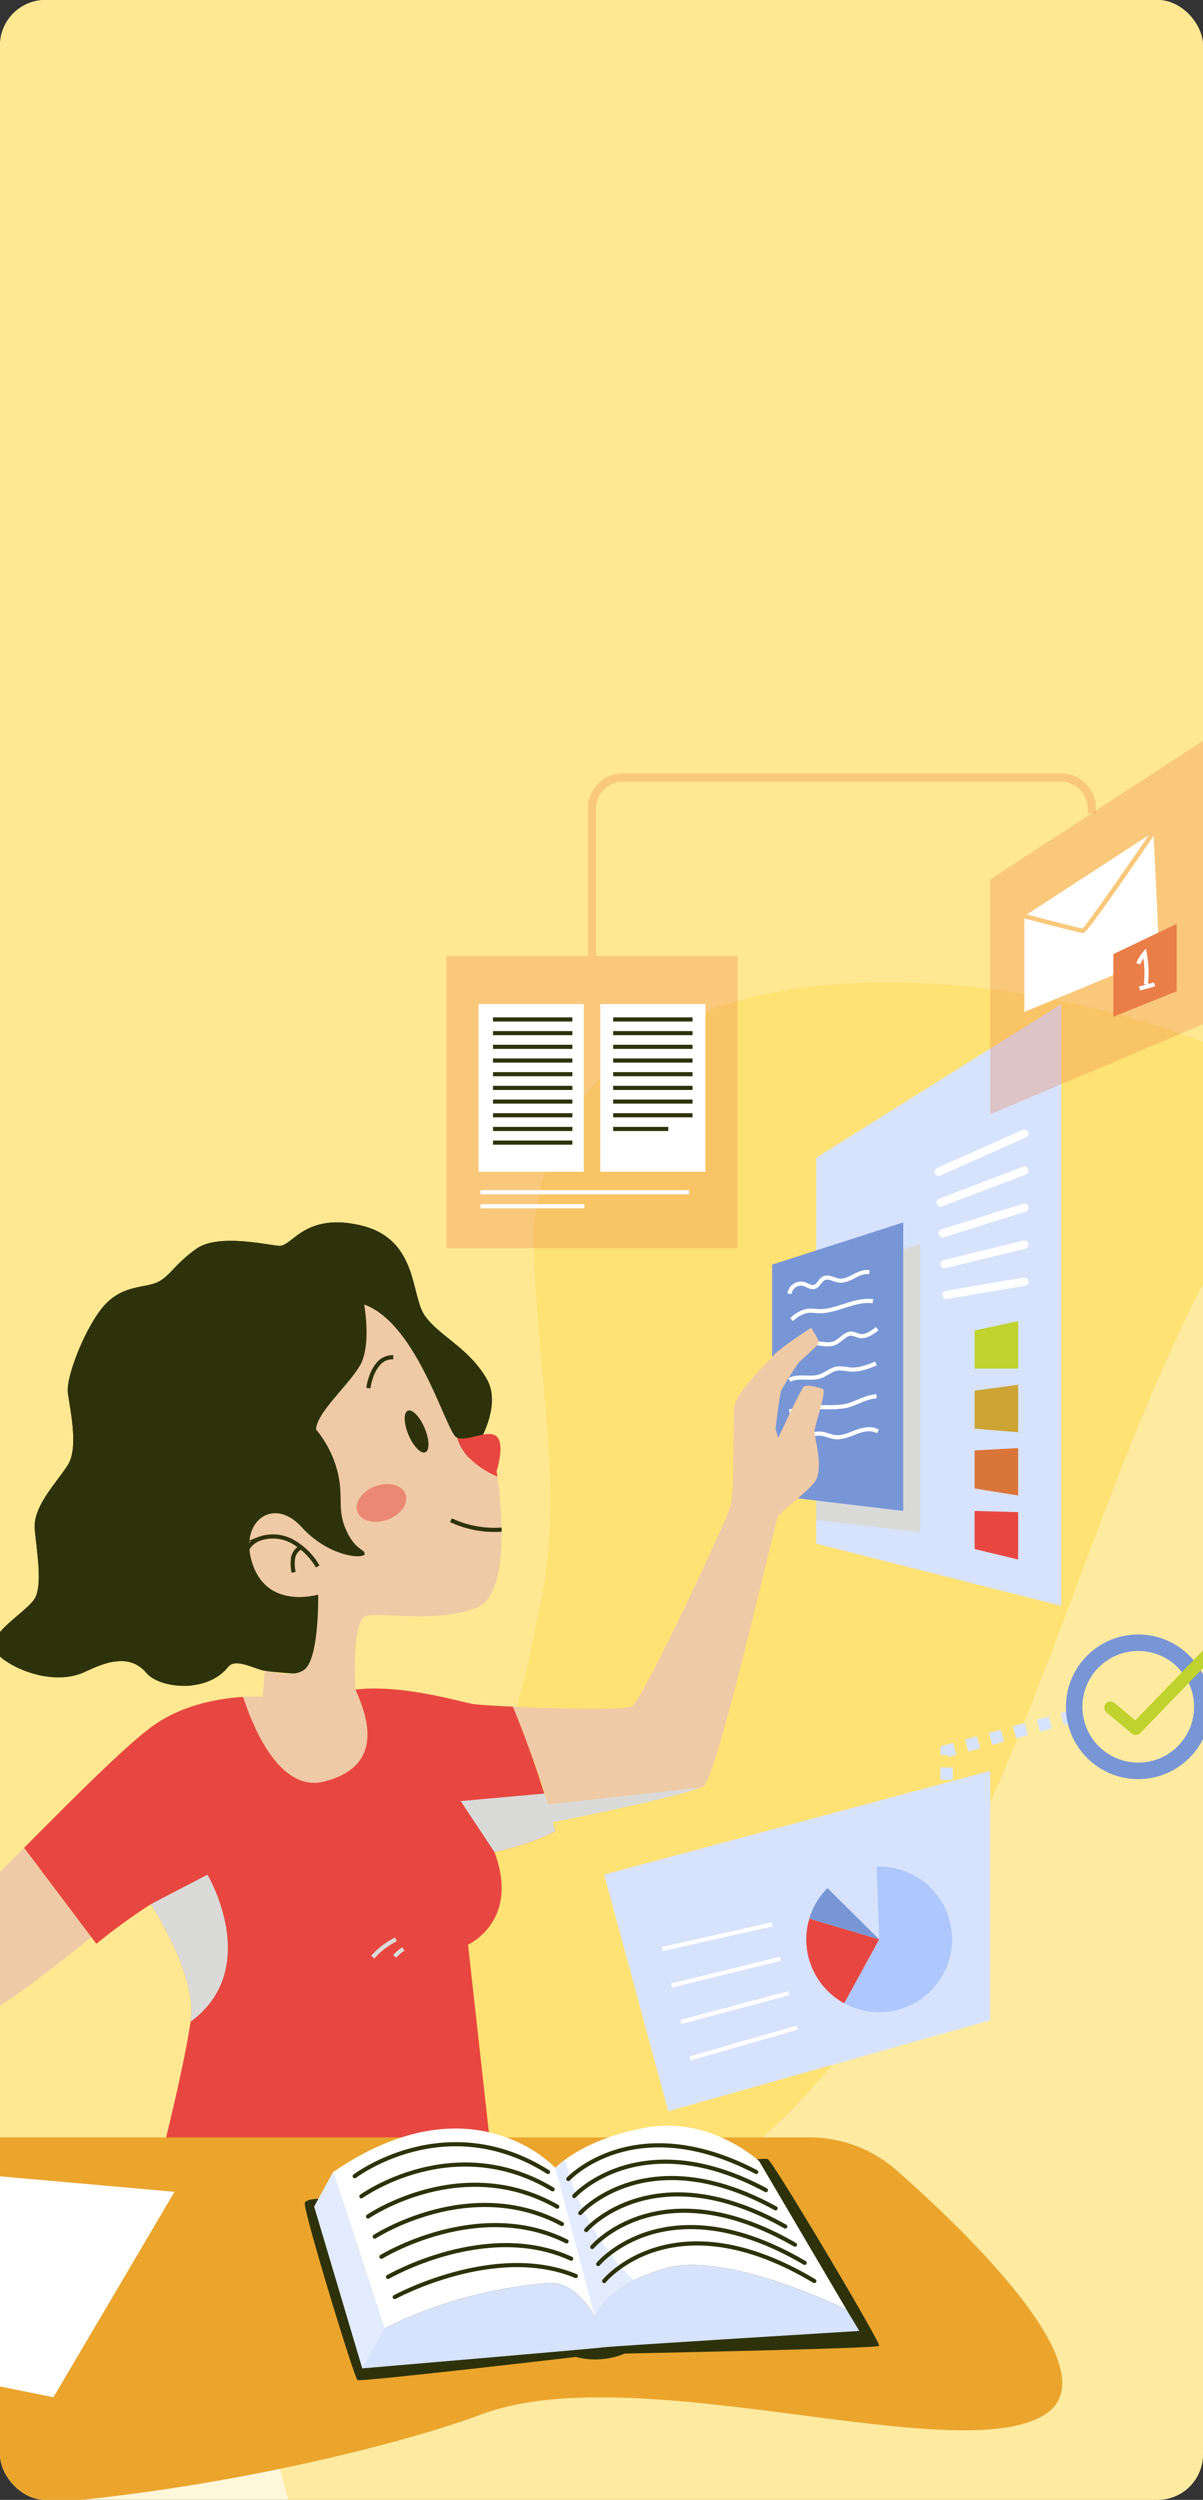 <svg xmlns="http://www.w3.org/2000/svg" xmlns:xlink="http://www.w3.org/1999/xlink" width="291.184" height="605.048" viewBox="0 0 291.184 605.048">
  <rect x="0" y="0" width="291.184" height="605.048" fill="#333333" stroke="none"/>
  <defs>
    <clipPath id="clip-path">
      <rect id="Rectángulo_42953" data-name="Rectángulo 42953" width="291.184" height="605.048" rx="11" transform="translate(0 0)" fill="#a6bbff"/>
    </clipPath>
    <clipPath id="clip-path-2">
      <path id="Trazado_187037" data-name="Trazado 187037" d="M298.723,198.7c-4.507-8.014-12.772-11.018-15.526-16.277s-1.753-18.03-15.276-21.035-16.277,5.259-19.532,5.008-14.774-3.006-20.033.751-6.261,6.511-9.266,8.013-8.263.619-12.771,5.443S196.8,197.953,197.3,201.96s2.686,13.273-.034,17.529-8.48,10.016-7.979,15.526,1.942,13.523-.031,16.778-11.488,8.515-9.736,12.271,13.15,9.092,21.286,5.739c3.206-1.323,10.664-5.772,15.505,0,3.108,3.706,14.592,5.07,19.8-1.483,1.743-2.191,6.166.456,8.829.939s12.206.982,12.206.982l9.016-17.947,27.8-33.806S303.231,206.718,298.723,198.7Z" transform="translate(-179.31 -160.734)" fill="none"/>
    </clipPath>
    <clipPath id="clip-path-3">
      <path id="Trazado_187045" data-name="Trazado 187045" d="M290.528,216.332a12.125,12.125,0,0,1-2.747-4.727c-.037-.016-.079-.022-.115-.041-2.516-1.192-9.4-27.547-22.383-32.183,0,0,1.854,9.933-1.059,14.834s-10.33,11.257-10.6,15.364a26.367,26.367,0,0,1,5.165,10.066c1.589,6.092-.132,9.27,2.119,14.3s4.636,4.635,4.5,5.828-8.475.926-15.363-6.623-15.5-.982-11.591,9.536,15.7,6.887,15.7,6.887.288,15.14-3.236,18.087c-2.1,1.76-6.1,1.095-9.7.37l-.487,6.262a40.834,40.834,0,0,0-4.744.053c2.411,7.437,8.893,23.275,19.711,20.462,9.917-2.579,14.091-15.092,15.69-22.233a26.46,26.46,0,0,0-8.217.01s-1.149-17.211,2.872-17.939,16.655,1.857,26.419-1.877c8.52-3.257,5.889-25.973,5.08-31.708-.2-.091-.4-.18-.6-.275A20.706,20.706,0,0,1,290.528,216.332Z" transform="translate(-235.987 -179.381)" fill="none"/>
    </clipPath>
  </defs>
  <g id="Grupo_175403" data-name="Grupo 175403" transform="translate(-164.523 -1450)">
    <g id="Enmascarar_grupo_243" data-name="Enmascarar grupo 243" transform="translate(164.523 1450)" clip-path="url(#clip-path)">
      <g id="Grupo_170223" data-name="Grupo 170223" transform="translate(-196.276 -176.804)">
        <rect id="Rectángulo_42952" data-name="Rectángulo 42952" width="315.451" height="626.72" rx="11" transform="translate(184.72 168.715)" fill="#fff7da"/>
        <g id="Grupo_170222" data-name="Grupo 170222" transform="translate(-77 3)">
          <path id="Trazado_165129" data-name="Trazado 165129" d="M618.526,161.635C613.819,81.728,557.954,5.432,482.294.7c-86.9-7.3-166.665,44.983-253.228,45.536-44.14,4.152-85.535-14.392-128.551-20.379C3.362,21.944-11.441,147.209,6.678,227.951,83.093,608.6,623.816,556.812,618.526,161.635Z" transform="matrix(-0.602, 0.799, -0.799, -0.602, 761.523, 293.33)" fill="#ffe891"/>
          <path id="Trazado_165130" data-name="Trazado 165130" d="M.028,123.179C3.5,62.283,44.678,4.14,100.449.533c64.057-5.566,122.854,34.28,186.662,34.7C319.647,38.4,350.161,24.267,381.869,19.7c71.615-2.982,82.527,92.48,69.17,154.012C394.712,463.8-3.872,424.333.028,123.179Z" transform="translate(323.326 844.698) rotate(-81)" fill="#ffd947" opacity="0.388" style="mix-blend-mode: multiply;isolation: isolate"/>
          <g id="Grupo_176446" data-name="Grupo 176446" transform="translate(85.214 301.707)">
            <g id="Grupo_176453" data-name="Grupo 176453" transform="translate(296.145 50.907)">
              <path id="Trazado_186957" data-name="Trazado 186957" d="M366.138,148.357V241.75l59.305,15.04V111.159Z" transform="translate(-276.66 -46.942)" fill="#d7e3fc"/>
              <path id="Trazado_186958" data-name="Trazado 186958" d="M366.138,232.433l25.171,3V165.6l-25.171,8.1Z" transform="translate(-276.66 -43.359)" fill="#dadad9" style="mix-blend-mode: multiply;isolation: isolate"/>
              <path id="Trazado_186959" data-name="Trazado 186959" d="M356.129,170.944v55.837l31.737,3.788V160.734Z" transform="translate(-277.319 -43.679)" fill="#7896d6"/>
              <path id="Trazado_186960" data-name="Trazado 186960" d="M360.078,177.268a2.816,2.816,0,0,1,3.461-2.38c.845.255,1.641.93,2.5.72,1.046-.255,1.407-1.64,2.378-2.1,1.116-.533,2.358.368,3.58.548,2.576.378,4.842-2.493,7.4-2" transform="translate(-277.059 -42.938)" fill="none" stroke="#fff" stroke-miterlimit="10" stroke-width="1"/>
              <path id="Trazado_186961" data-name="Trazado 186961" d="M360.559,183.1a7.614,7.614,0,0,1,3.937-2.166,14.052,14.052,0,0,1,2.286.1c4.58.261,8.9-3.012,13.445-2.395" transform="translate(-277.028 -42.506)" fill="none" stroke="#fff" stroke-miterlimit="10" stroke-width="1"/>
              <path id="Trazado_186962" data-name="Trazado 186962" d="M361.825,190.419c.3-1.679,2.438-2.284,4.136-2.123s3.5.711,5.046-.006c1.456-.674,2.553-2.41,4.145-2.214a12.845,12.845,0,0,1,1.569.505c1.6.412,3.167-.686,4.459-1.722" transform="translate(-276.944 -42.091)" fill="none" stroke="#fff" stroke-miterlimit="10" stroke-width="1"/>
              <path id="Trazado_186963" data-name="Trazado 186963" d="M360.056,196.746c2.222-1.171,5.034-.064,7.416-.861,1.5-.5,2.746-1.739,4.32-1.925a13.413,13.413,0,0,1,2.816.261c2.2.212,4.346-.621,6.4-1.439" transform="translate(-277.061 -41.57)" fill="none" stroke="#fff" stroke-miterlimit="10" stroke-width="1"/>
              <path id="Trazado_186964" data-name="Trazado 186964" d="M360.032,203.9a39.064,39.064,0,0,1,8.775-1.064,23.561,23.561,0,0,0,4.838-.265c2.57-.557,4.871-2.225,7.5-2.344" transform="translate(-277.062 -41.08)" fill="none" stroke="#fff" stroke-miterlimit="10" stroke-width="1"/>
              <path id="Trazado_186965" data-name="Trazado 186965" d="M361.382,210.047c2.133-.135,4.117-1.492,6.242-1.277,1.156.117,2.225.695,3.38.837,1.78.219,3.495-.613,5.171-1.247s3.66-1.058,5.187-.119" transform="translate(-276.973 -40.589)" fill="none" stroke="#fff" stroke-miterlimit="10" stroke-width="1"/>
              <g id="Grupo_176446-2" data-name="Grupo 176446" transform="translate(119.13 95.562)">
                <line id="Línea_1500" data-name="Línea 1500" y1="9.225" x2="20.727" fill="#bfd22d" stroke="#fff" stroke-linecap="round" stroke-linejoin="round" stroke-width="2"/>
                <line id="Línea_1501" data-name="Línea 1501" y1="7.717" x2="20.249" transform="translate(0.478 8.959)" fill="#bfd22d" stroke="#fff" stroke-linecap="round" stroke-linejoin="round" stroke-width="2"/>
                <line id="Línea_1502" data-name="Línea 1502" y1="6.209" x2="19.771" transform="translate(0.956 17.918)" fill="#bfd22d" stroke="#fff" stroke-linecap="round" stroke-linejoin="round" stroke-width="2"/>
                <line id="Línea_1503" data-name="Línea 1503" y1="4.701" x2="19.293" transform="translate(1.434 26.878)" fill="#bfd22d" stroke="#fff" stroke-linecap="round" stroke-linejoin="round" stroke-width="2"/>
                <line id="Línea_1504" data-name="Línea 1504" y1="3.193" x2="18.814" transform="translate(1.913 35.837)" fill="#bfd22d" stroke="#fff" stroke-linecap="round" stroke-linejoin="round" stroke-width="2"/>
              </g>
              <g id="Grupo_176447" data-name="Grupo 176447" transform="translate(127.816 140.947)">
                <path id="Trazado_186966" data-name="Trazado 186966" d="M402.109,185.409v9.22h10.545V183.151Z" transform="translate(-402.109 -183.151)" fill="#bfd22d"/>
                <path id="Trazado_186967" data-name="Trazado 186967" d="M402.109,199.019v9.22l10.545.846V197.607Z" transform="translate(-402.109 -182.199)" fill="#cca433"/>
                <path id="Trazado_186968" data-name="Trazado 186968" d="M402.109,212.541v9.22l10.545,1.693V211.976Z" transform="translate(-402.109 -181.254)" fill="#da753a"/>
                <path id="Trazado_186969" data-name="Trazado 186969" d="M402.109,226.257v9.22l10.545,2.539V226.538Z" transform="translate(-402.109 -180.314)" fill="#e74740"/>
              </g>
              <g id="Grupo_176450" data-name="Grupo 176450" transform="translate(131.587)">
                <path id="Trazado_186970" data-name="Trazado 186970" d="M405.648,84.946v56.849l52.287-22.108V50.907Z" transform="translate(-405.648 -50.907)" fill="#e97e47" opacity="0.3"/>
                <g id="Grupo_176448" data-name="Grupo 176448" transform="translate(8.27 23.353)">
                  <path id="Trazado_186971" data-name="Trazado 186971" d="M443.466,72.818,413.973,92c4.864,1.274,12.186,3.151,13.487,3.384C428.814,94.012,437.42,81.652,443.466,72.818Z" transform="translate(-413.37 -72.818)" fill="#fff"/>
                  <path id="Trazado_186972" data-name="Trazado 186972" d="M446.087,102.043,444.71,72.936c-16.078,23.518-16.7,23.532-17.066,23.532-.714,0-10.912-2.657-14.237-3.529V115.56Z" transform="translate(-413.407 -72.81)" fill="#fff"/>
                </g>
                <g id="Grupo_176449" data-name="Grupo 176449" transform="translate(29.809 44.791)">
                  <path id="Trazado_186973" data-name="Trazado 186973" d="M433.616,100.254v15.162l15.329-6.165V92.932Z" transform="translate(-433.616 -92.932)" fill="#e97e47"/>
                  <path id="Trazado_186974" data-name="Trazado 186974" d="M439.27,102.159a10.01,10.01,0,0,1,1.564-2.557,26.61,26.61,0,0,1,.311,7.545" transform="translate(-433.244 -92.493)" fill="none" stroke="#fff" stroke-miterlimit="10" stroke-width="1"/>
                  <path id="Trazado_186975" data-name="Trazado 186975" d="M439.558,107.686l3.661-1.015" transform="translate(-433.225 -92.028)" fill="none" stroke="#fff" stroke-miterlimit="10" stroke-width="1"/>
                </g>
              </g>
              <g id="Grupo_176452" data-name="Grupo 176452" transform="translate(0 52.586)">
                <rect id="Rectángulo_45886" data-name="Rectángulo 45886" width="70.429" height="70.73" fill="#e97e47" opacity="0.3"/>
                <g id="Grupo_176451" data-name="Grupo 176451" transform="translate(7.764 11.632)">
                  <rect id="Rectángulo_45887" data-name="Rectángulo 45887" width="25.457" height="40.57" fill="#fff"/>
                  <rect id="Rectángulo_45888" data-name="Rectángulo 45888" width="25.457" height="40.57" transform="translate(29.445)" fill="#fff"/>
                </g>
                <path id="Trazado_186976" data-name="Trazado 186976" d="M292.738,114.643H311.95" transform="translate(-281.491 -99.298)" fill="none" stroke="#2d320a" stroke-miterlimit="10" stroke-width="1"/>
                <path id="Trazado_186977" data-name="Trazado 186977" d="M292.738,117.751H311.95" transform="translate(-281.491 -99.094)" fill="none" stroke="#2d320a" stroke-miterlimit="10" stroke-width="1"/>
                <path id="Trazado_186978" data-name="Trazado 186978" d="M292.738,120.859H311.95" transform="translate(-281.491 -98.889)" fill="none" stroke="#2d320a" stroke-miterlimit="10" stroke-width="1"/>
                <path id="Trazado_186979" data-name="Trazado 186979" d="M292.738,123.967H311.95" transform="translate(-281.491 -98.685)" fill="none" stroke="#2d320a" stroke-miterlimit="10" stroke-width="1"/>
                <path id="Trazado_186980" data-name="Trazado 186980" d="M292.738,127.075H311.95" transform="translate(-281.491 -98.48)" fill="none" stroke="#2d320a" stroke-miterlimit="10" stroke-width="1"/>
                <path id="Trazado_186981" data-name="Trazado 186981" d="M292.738,130.183H311.95" transform="translate(-281.491 -98.276)" fill="none" stroke="#2d320a" stroke-miterlimit="10" stroke-width="1"/>
                <path id="Trazado_186982" data-name="Trazado 186982" d="M292.738,133.291H311.95" transform="translate(-281.491 -98.071)" fill="none" stroke="#2d320a" stroke-miterlimit="10" stroke-width="1"/>
                <path id="Trazado_186983" data-name="Trazado 186983" d="M292.738,136.4H311.95" transform="translate(-281.491 -97.867)" fill="none" stroke="#2d320a" stroke-miterlimit="10" stroke-width="1"/>
                <path id="Trazado_186984" data-name="Trazado 186984" d="M292.738,139.507H311.95" transform="translate(-281.491 -97.662)" fill="none" stroke="#2d320a" stroke-miterlimit="10" stroke-width="1"/>
                <path id="Trazado_186985" data-name="Trazado 186985" d="M320.026,114.643h19.212" transform="translate(-279.695 -99.298)" fill="none" stroke="#2d320a" stroke-miterlimit="10" stroke-width="1"/>
                <path id="Trazado_186986" data-name="Trazado 186986" d="M320.026,117.751h19.212" transform="translate(-279.695 -99.094)" fill="none" stroke="#2d320a" stroke-miterlimit="10" stroke-width="1"/>
                <path id="Trazado_186987" data-name="Trazado 186987" d="M320.026,120.859h19.212" transform="translate(-279.695 -98.889)" fill="none" stroke="#2d320a" stroke-miterlimit="10" stroke-width="1"/>
                <path id="Trazado_186988" data-name="Trazado 186988" d="M320.026,123.967h19.212" transform="translate(-279.695 -98.685)" fill="none" stroke="#2d320a" stroke-miterlimit="10" stroke-width="1"/>
                <path id="Trazado_186989" data-name="Trazado 186989" d="M320.026,127.075h19.212" transform="translate(-279.695 -98.48)" fill="none" stroke="#2d320a" stroke-miterlimit="10" stroke-width="1"/>
                <path id="Trazado_186990" data-name="Trazado 186990" d="M320.026,130.183h19.212" transform="translate(-279.695 -98.276)" fill="none" stroke="#2d320a" stroke-miterlimit="10" stroke-width="1"/>
                <path id="Trazado_186991" data-name="Trazado 186991" d="M320.026,133.291h19.212" transform="translate(-279.695 -98.071)" fill="none" stroke="#2d320a" stroke-miterlimit="10" stroke-width="1"/>
                <path id="Trazado_186992" data-name="Trazado 186992" d="M320.026,136.4h19.212" transform="translate(-279.695 -97.867)" fill="none" stroke="#2d320a" stroke-miterlimit="10" stroke-width="1"/>
                <path id="Trazado_186993" data-name="Trazado 186993" d="M320.026,139.507h13.342" transform="translate(-279.695 -97.662)" fill="none" stroke="#2d320a" stroke-miterlimit="10" stroke-width="1"/>
                <path id="Trazado_186994" data-name="Trazado 186994" d="M292.738,142.615H311.95" transform="translate(-281.491 -97.458)" fill="none" stroke="#2d320a" stroke-miterlimit="10" stroke-width="1"/>
              </g>
              <path id="Trazado_186995" data-name="Trazado 186995" d="M289.894,153.878h50.48" transform="translate(-281.678 -44.13)" fill="none" stroke="#fff" stroke-miterlimit="10" stroke-width="1"/>
              <path id="Trazado_186996" data-name="Trazado 186996" d="M289.894,157.061h25.14" transform="translate(-281.678 -43.921)" fill="none" stroke="#fff" stroke-miterlimit="10" stroke-width="1"/>
              <path id="Trazado_186997" data-name="Trazado 186997" d="M324.767,103.48" transform="translate(-279.383 -47.447)" fill="none" stroke="#d7e3fc" stroke-miterlimit="10" stroke-width="2"/>
              <path id="Trazado_186998" data-name="Trazado 186998" d="M315.226,102.913V67.181a7.469,7.469,0,0,1,7.468-7.469H428.739a7.47,7.47,0,0,1,7.469,7.469v1.164" transform="translate(-280.011 -50.327)" fill="none" stroke="#e97e47" stroke-miterlimit="10" stroke-width="2" opacity="0.3"/>
            </g>
            <g id="Grupo_176460" data-name="Grupo 176460" transform="translate(70.062 65.886)">
              <g id="Grupo_176457" data-name="Grupo 176457" transform="translate(0 144.989)">
                <path id="Trazado_186999" data-name="Trazado 186999" d="M70.062,201V359.736l67.495-31.755V239.732Z" transform="translate(-70.062 -200.998)" fill="#e97e47" opacity="0.3"/>
                <path id="Trazado_187000" data-name="Trazado 187000" d="M82.506,228.729v81.557l45.2-8.853V247.1Z" transform="translate(-69.243 -199.173)" fill="#fff"/>
                <path id="Trazado_187001" data-name="Trazado 187001" d="M127.709,266.179l-45.2-4.05v18.117l45.2-1.665Z" transform="translate(-69.243 -196.975)" fill="#eba52d"/>
                <g id="Grupo_176455" data-name="Grupo 176455" transform="translate(13.264 29.556)">
                  <path id="Trazado_187002" data-name="Trazado 187002" d="M127.709,254.925l-45.2-9.765v18.086l45.2,4.05Z" transform="translate(-82.506 -227.647)" fill="none" stroke="#2d320a" stroke-miterlimit="10" stroke-width="2"/>
                  <path id="Trazado_187003" data-name="Trazado 187003" d="M127.709,247.1l-45.2-18.367v17.512l45.2,9.765Z" transform="translate(-82.506 -228.729)" fill="none" stroke="#2d320a" stroke-miterlimit="10" stroke-width="2"/>
                  <path id="Trazado_187004" data-name="Trazado 187004" d="M127.709,247.1l-45.2-18.367v17.512l45.2,9.765Z" transform="translate(-82.506 -228.729)" fill="#2d320a"/>
                  <path id="Trazado_187005" data-name="Trazado 187005" d="M127.709,266.179l-45.2-4.05v18.117l45.2-1.665Z" transform="translate(-82.506 -226.531)" fill="none" stroke="#2d320a" stroke-miterlimit="10" stroke-width="2"/>
                  <path id="Trazado_187006" data-name="Trazado 187006" d="M82.506,296.61V306.3l45.2-8.853v-8.221Z" transform="translate(-82.506 -224.747)" fill="none" stroke="#2d320a" stroke-miterlimit="10" stroke-width="2"/>
                  <path id="Trazado_187007" data-name="Trazado 187007" d="M127.709,277.565l-45.2,1.665v18.147l45.2-7.38Z" transform="translate(-82.506 -225.515)" fill="none" stroke="#2d320a" stroke-miterlimit="10" stroke-width="2"/>
                  <g id="Grupo_176454" data-name="Grupo 176454" transform="translate(11.821 17.511)">
                    <path id="Trazado_187008" data-name="Trazado 187008" d="M93.744,245.159c-.329.856,0,61.7,0,61.7" transform="translate(-93.598 -245.159)" fill="none" stroke="#2d320a" stroke-miterlimit="10" stroke-width="2"/>
                    <path id="Trazado_187009" data-name="Trazado 187009" d="M105.624,246.178c-.329.855.074,57.97.074,57.97" transform="translate(-92.815 -245.092)" fill="none" stroke="#2d320a" stroke-miterlimit="10" stroke-width="2"/>
                    <path id="Trazado_187010" data-name="Trazado 187010" d="M117.5,247.2c-.329.855.146,54.24.146,54.24" transform="translate(-92.032 -245.025)" fill="none" stroke="#2d320a" stroke-miterlimit="10" stroke-width="2"/>
                  </g>
                </g>
                <path id="Trazado_187011" data-name="Trazado 187011" d="M177.183,318.695s-39.415-29.689-41.206-31.481-20.455-24.9-21.734-24.128a17.677,17.677,0,0,0-2.934,2.567s-2.205,1.6-2.461,3.133,11.995,18.05,11.261,24.826c-.57,5.26-12.293,15.356-11.266,17.916s3.975,3.2,5.264,2.4,4.347-5.153,6.119-5.959,9.824-.483,14.333-3.382c2.093-.8,35.8,42.524,43.423,42.524,4.064,0,18.716-11.266,29.668-20.174l-16.314-21.569C183.969,312.77,178.119,318.59,177.183,318.695Z" transform="translate(-67.514 -196.913)" fill="#efcaa6"/>
                <line id="Línea_1505" data-name="Línea 1505" x1="12.318" y1="14.415" transform="translate(44.471 68.047)" fill="none" stroke="#2d320a" stroke-miterlimit="10" stroke-width="1"/>
                <g id="Grupo_176456" data-name="Grupo 176456" transform="translate(13.264 115.76)">
                  <line id="Línea_1506" data-name="Línea 1506" y1="6.373" x2="22.601" fill="none" stroke="#fff" stroke-miterlimit="10" stroke-width="1"/>
                  <line id="Línea_1507" data-name="Línea 1507" y1="7.404" x2="22.601" transform="translate(0 5.663)" fill="none" stroke="#fff" stroke-miterlimit="10" stroke-width="1"/>
                  <line id="Línea_1508" data-name="Línea 1508" y1="8.435" x2="22.601" transform="translate(0 11.327)" fill="none" stroke="#fff" stroke-miterlimit="10" stroke-width="1"/>
                  <line id="Línea_1509" data-name="Línea 1509" y1="9.466" x2="22.601" transform="translate(0 16.99)" fill="none" stroke="#fff" stroke-miterlimit="10" stroke-width="1"/>
                </g>
              </g>
              <circle id="Elipse_4891" data-name="Elipse 4891" cx="5.74" cy="5.74" r="5.74" transform="translate(7.524 65.875)" fill="none" stroke="#d7e3fc" stroke-miterlimit="10" stroke-width="2"/>
              <line id="Línea_1510" data-name="Línea 1510" y2="75.326" transform="translate(13.264 77.354)" fill="none" stroke="#d7e3fc" stroke-miterlimit="10" stroke-width="2"/>
            </g>
            <g id="Grupo_176469" data-name="Grupo 176469" transform="translate(186.5 167.961)">
              <path id="Trazado_187029" data-name="Trazado 187029" d="M298.723,198.7c-4.507-8.014-12.772-11.018-15.526-16.277s-1.753-18.03-15.276-21.035-16.277,5.259-19.532,5.008-14.774-3.006-20.033.751-6.261,6.511-9.266,8.013-8.263.619-12.771,5.443S196.8,197.953,197.3,201.96s2.686,13.273-.034,17.529-8.48,10.016-7.979,15.526,1.942,13.523-.031,16.778-11.488,8.515-9.736,12.271,13.15,9.092,21.286,5.739c3.206-1.323,10.664-5.772,15.505,0,3.108,3.706,14.592,5.07,19.8-1.483,1.743-2.191,6.166.456,8.829.939s12.206.982,12.206.982l9.016-17.947,27.8-33.806S303.231,206.718,298.723,198.7Z" transform="translate(-179.31 -160.734)" fill="#2d320a"/>
              <g id="Grupo_176461" data-name="Grupo 176461" transform="translate(0 0)" style="mix-blend-mode: screen;isolation: isolate">
                <path id="Trazado_187030" data-name="Trazado 187030" d="M279.033,186.469c2.535,4.839,9.724,7.779,14.37,14.458a9.636,9.636,0,0,0-1.152-3.649c-4.085-7.261-11.241-10.415-14.6-14.855A19.814,19.814,0,0,0,279.033,186.469Z" transform="translate(-172.838 -159.306)" fill="#2d320a"/>
                <path id="Trazado_187031" data-name="Trazado 187031" d="M191.568,257.262c1.973-3.256.532-11.269.031-16.778s5.259-11.269,7.979-15.527.535-13.522.034-17.528,4.507-16.527,9.016-21.351,9.766-3.941,12.771-5.444,4.007-4.257,9.266-8.013,16.778-1,20.033-.751,6.01-8.014,19.532-5.008c5.42,1.2,8.5,3.978,10.433,7.207-1.577-5.237-4.387-10.82-12.741-12.676-13.522-3.006-16.277,5.259-19.532,5.008s-14.774-3.006-20.033.751-6.261,6.511-9.266,8.013-8.263.619-12.771,5.443S196.8,197.953,197.3,201.96s2.686,13.273-.034,17.529-8.48,10.016-7.979,15.526,1.942,13.523-.031,16.778-11.488,8.515-9.736,12.271a7.965,7.965,0,0,0,2.629,2.737C183.992,263.5,190.041,259.783,191.568,257.262Z" transform="translate(-179.31 -160.734)" fill="#2d320a"/>
              </g>
              <g id="Grupo_176464" data-name="Grupo 176464" transform="translate(0 0)">
                <g id="Grupo_176463" data-name="Grupo 176463" clip-path="url(#clip-path-2)">
                  <g id="Grupo_176462" data-name="Grupo 176462" transform="translate(10.929 -3.197)">
                    <path id="Trazado_187032" data-name="Trazado 187032" d="M209.91,208.177c1.663-3.252,4.467-5.736,4.941-9.524.557-4.452-1.382-8.959-1.269-13.445a29,29,0,0,1,5.09-15.415c.574-.857-.81-1.658-1.38-.807-5.037,7.529-5.941,15.589-4.439,24.337.66,3.841.4,6.884-1.8,10.191a31.376,31.376,0,0,0-3.065,5.007c-1.652,3.908-1.575,8.233-1.865,12.388a23.388,23.388,0,0,1-5.9,14.312c-2.108,2.565-4.4,5.145-5.556,8.312-1.631,4.483-.169,9.275-1.639,13.85-1.4,4.362-3.561,8.307-3.46,13a.8.8,0,0,0,1.6,0c-.113-5.22,2.788-9.478,3.937-14.415,1.033-4.437-.454-9.027,1.649-13.252,1.778-3.568,4.817-6.316,7.1-9.548a20.555,20.555,0,0,0,3.644-9.687C208.117,218.387,207.5,212.892,209.91,208.177Z" transform="translate(-189.564 -157.018)" fill="#2d320a" style="mix-blend-mode: screen;isolation: isolate"/>
                    <path id="Trazado_187033" data-name="Trazado 187033" d="M228,176.9a22.6,22.6,0,0,1,5.442-16.359c.66-.782-.466-1.918-1.131-1.131-5.895,6.989-6.589,14.776-5.017,23.487,1.021,5.659,1.292,10.606-.564,16.115-1.472,4.371-3.618,8.484-5.032,12.876-1.347,4.187-1.478,8.208-1.493,12.57a33.67,33.67,0,0,1-4.1,16.459c-2.205,4.058-5.353,7.6-6.8,12.042-1.622,4.961-1.462,10.3-3.03,15.285-.309.984,1.234,1.4,1.542.425,1.5-4.772,1.416-9.831,2.834-14.608,1.489-5.019,5.143-8.914,7.466-13.532a33.8,33.8,0,0,0,3.407-10.591c.692-5.079-.2-10.2,1.032-15.228,1.94-7.939,7.041-14.987,7.32-23.342C230.04,186.459,228.348,181.752,228,176.9Z" transform="translate(-188.467 -157.642)" fill="#2d320a" style="mix-blend-mode: screen;isolation: isolate"/>
                    <path id="Trazado_187034" data-name="Trazado 187034" d="M235.4,202.807a31.706,31.706,0,0,0,4.115-12.433c1.014-10.253-2.706-24.4,7.752-31.044.865-.55.065-1.933-.807-1.38-7.726,4.907-8.534,14.374-8.4,22.717.113,7.108-.034,13.653-3.375,20.111-2.335,4.516-5.836,8.445-6.428,13.667-.581,5.131,1.284,10.1,1.639,15.165.436,6.234-2.469,11.1-4.962,16.557-4.881,10.691-1.016,21.462-2.408,32.622-.127,1.019,1.473,1.009,1.6,0,.7-5.619-.081-11.139-.365-16.755a32.8,32.8,0,0,1,3.38-16.782c1.8-3.7,3.8-7.4,4.3-11.553.615-5.084-1.138-10-1.581-15.013C229.292,212.272,232.451,208.078,235.4,202.807Z" transform="translate(-187.405 -157.729)" fill="#2d320a" style="mix-blend-mode: screen;isolation: isolate"/>
                    <path id="Trazado_187035" data-name="Trazado 187035" d="M264.014,157.863c-7.9,5.024-11.771,13.624-13.1,22.642-.827,5.605-.374,11.245-.968,16.853-.658,6.2-4.506,10.268-6.7,15.817-1.608,4.07-1.078,8.093-.465,12.3.5,3.413.879,6.679.009,10.068a50.852,50.852,0,0,1-2.717,6.868,21.767,21.767,0,0,0-1.75,12.885c1.071,6.182,4.929,16.838-3.777,19.42a.8.8,0,0,0,.425,1.541c9.748-2.892,6.128-14.261,4.893-21.387-1.139-6.572,1.781-11.226,3.9-17.158,1.7-4.752,1.031-9.149.352-14.012-.524-3.758-.613-7.294.993-10.822,1.011-2.222,2.447-4.222,3.61-6.361,2.57-4.722,2.954-9.517,3.055-14.805.229-12.044,1.978-25.428,13.051-32.47C265.688,158.693,264.886,157.309,264.014,157.863Z" transform="translate(-186.64 -157.734)" fill="#2d320a" style="mix-blend-mode: screen;isolation: isolate"/>
                    <path id="Trazado_187036" data-name="Trazado 187036" d="M294.8,213.835a24.2,24.2,0,0,1-5.827-4.005c-2.224-2.314-2.392-4.926-3.271-7.812-1.227-4.02-4.135-7.075-6.459-10.472-3.862-5.648-4.214-16.616-12.914-17.089a.54.54,0,0,0-.075.011,23.315,23.315,0,0,1,2.513-3.951,43.33,43.33,0,0,1,6.914-6.418c.8-.643-.335-1.767-1.131-1.13-3.756,3-7.647,6.2-9.655,10.7-1.113,2.492-2.352,6.777-.323,9.106.677.777,1.8-.358,1.131-1.131-1.276-1.463-.9-3.767,0-5.964a.757.757,0,0,0,.628.375c6.251.34,7.211,7.406,9.134,11.965,1.621,3.844,4.5,6.8,6.7,10.28,2.14,3.384,2.052,7.514,4.173,10.813,1.8,2.8,4.818,4.519,7.653,6.1C294.892,215.718,295.7,214.337,294.8,213.835Z" transform="translate(-184.699 -157.402)" fill="#2d320a" style="mix-blend-mode: screen;isolation: isolate"/>
                  </g>
                </g>
              </g>
              <g id="Grupo_176466" data-name="Grupo 176466" transform="translate(60.407 19.874)">
                <g id="Grupo_176465" data-name="Grupo 176465">
                  <path id="Trazado_187038" data-name="Trazado 187038" d="M294.136,209.365c-2.089-1.828-7,1.354-9.553.3a12.126,12.126,0,0,0,2.747,4.727,20.706,20.706,0,0,0,6.413,4.456c.2.095.4.184.6.275-.117-.837-.2-1.317-.2-1.317S296.255,211.219,294.136,209.365Z" transform="translate(-232.789 -177.446)" fill="#e74740"/>
                  <path id="Trazado_187039" data-name="Trazado 187039" d="M290.528,216.332a12.125,12.125,0,0,1-2.747-4.727c-.037-.016-.079-.022-.115-.041-2.516-1.192-9.4-27.547-22.383-32.183,0,0,1.854,9.933-1.059,14.834s-10.33,11.257-10.6,15.364a26.367,26.367,0,0,1,5.165,10.066c1.589,6.092-.132,9.27,2.119,14.3s4.636,4.635,4.5,5.828-8.475.926-15.363-6.623-15.5-.982-11.591,9.536,15.7,6.887,15.7,6.887.288,15.14-3.236,18.087c-2.1,1.76-6.1,1.095-9.7.37l-.487,6.262a40.834,40.834,0,0,0-4.744.053c2.411,7.437,7.478,23.017,18.6,21.914,12.872-1.277,15.2-16.543,16.8-23.684a26.46,26.46,0,0,0-8.217.01s-1.149-17.211,2.872-17.939,16.655,1.857,26.419-1.877c8.52-3.257,5.889-25.973,5.08-31.708-.2-.091-.4-.18-.6-.275A20.706,20.706,0,0,1,290.528,216.332Z" transform="translate(-235.987 -179.381)" fill="#efcaa6"/>
                </g>
                <path id="Trazado_187040" data-name="Trazado 187040" d="M372.256,199.469c-1.076-.4-3.769-1.212-4.577-.539s-6.191,12.384-6.191,12.384l-.674-2.154s.942-7.941,1.346-9.152,4.308-7,4.308-7,4.845-4.173,4.845-4.846-1.884-3.5-1.884-3.5-7.269,4.711-8.883,6.46-9.287,9.289-9.691,12.518.18,20.639-.969,24.373-21.251,46.809-23.836,48.245c-1.8,1-17.909.627-28.8.111,3.667,9.1,7.3,18.449,9.689,27.963,13.514-2.7,34.238-7.157,36.512-8.811,3.356-2.441,17.391-64.376,18-65.291s6.944-5.795,8.785-8.148c2.423-3.1,0-10.768,0-12.248S373.333,199.872,372.256,199.469Z" transform="translate(-231.955 -179.033)" fill="#efcaa6"/>
              </g>
              <path id="Trazado_187041" data-name="Trazado 187041" d="M236.667,236.8c-.216-1.776,1.276-3.348,2.913-4.068a9.772,9.772,0,0,1,8.346.555A16.393,16.393,0,0,1,254,239.316" transform="translate(-175.537 -156.041)" fill="none" stroke="#2d320a" stroke-miterlimit="10" stroke-width="1"/>
              <path id="Trazado_187042" data-name="Trazado 187042" d="M249.338,234.483a3.5,3.5,0,0,0-2,2.65,9.6,9.6,0,0,0,.136,3.44" transform="translate(-174.84 -155.88)" fill="none" stroke="#2d320a" stroke-miterlimit="10" stroke-width="1"/>
              <ellipse id="Elipse_4893" data-name="Elipse 4893" cx="2.118" cy="5.458" rx="2.118" ry="5.458" transform="matrix(0.922, -0.388, 0.388, 0.922, 98.323, 46.394)" fill="#2d320a"/>
              <ellipse id="Elipse_4894" data-name="Elipse 4894" cx="6.199" cy="4.309" rx="6.199" ry="4.309" transform="translate(86.593 65.98) rotate(-20.099)" fill="#e74740" opacity="0.5"/>
              <path id="Trazado_187043" data-name="Trazado 187043" d="M294.9,270.323c-2.858-.448-17.093-4.839-28.452-3.476,5.934,12.847,2.445,19.644-7.472,22.223-10.818,2.813-17.3-13.025-19.711-20.462-5.363.329-14.3,1.7-21.618,6.857-6.682,4.707-20.659,18.872-31.405,29.67,5.439,7.19,12.071,16.034,17.509,23.224a145.017,145.017,0,0,1,13.2-9.588s11.164,17.123,9.639,28.106-7.323,33.866-7.323,33.866H299.5l-5.8-52.171s12.654-5.662,6.408-22.387c0,0,8.866-1.914,14.71-5.037a251.576,251.576,0,0,0-10.266-30.17C299.8,270.753,296.031,270.5,294.9,270.323Z" transform="translate(-178.854 -153.768)" fill="#e74740"/>
              <g id="Grupo_176468" data-name="Grupo 176468" transform="translate(60.407 19.874)">
                <g id="Grupo_176467" data-name="Grupo 176467" clip-path="url(#clip-path-3)">
                  <path id="Trazado_187044" data-name="Trazado 187044" d="M283.186,228.36a24.87,24.87,0,0,0,16.011,1.73" transform="translate(-232.881 -176.158)" fill="none" stroke="#2d320a" stroke-miterlimit="10" stroke-width="1"/>
                </g>
              </g>
              <path id="Trazado_187046" data-name="Trazado 187046" d="M264.445,198.825a10.854,10.854,0,0,1,.567-2.435,9.5,9.5,0,0,1,1.89-3.5,4.439,4.439,0,0,1,3.558-1.528" transform="translate(-173.707 -158.719)" fill="none" stroke="#2d320a" stroke-miterlimit="10" stroke-width="1"/>
              <path id="Trazado_187047" data-name="Trazado 187047" d="M343.473,289.044l-36.919,4.114-.9-2.638L285.4,292.348l8.184,12.359s8.866-1.914,14.71-5.037c-.18-.718-.389-1.468-.589-2.207h.013C320.279,294.953,339.055,290.928,343.473,289.044Z" transform="translate(-172.328 -152.29)" fill="#dadad9" style="mix-blend-mode: multiply;isolation: isolate"/>
              <path id="Trazado_187048" data-name="Trazado 187048" d="M224.686,344.1c-.017.117-.036.243-.053.362,17.569-12.92,4.105-35.616,4.105-35.616l-13.691,7.147S226.211,333.114,224.686,344.1Z" transform="translate(-176.958 -150.987)" fill="#dadad9" style="mix-blend-mode: multiply;isolation: isolate"/>
              <path id="Trazado_187049" data-name="Trazado 187049" d="M265.422,327.845a18.573,18.573,0,0,1,5.62-4.3" transform="translate(-173.643 -150.019)" fill="none" stroke="#dadad9" stroke-miterlimit="10" stroke-width="1" style="mix-blend-mode: multiply;isolation: isolate"/>
              <path id="Trazado_187050" data-name="Trazado 187050" d="M270.419,327.518a9.08,9.08,0,0,1,2.107-1.783" transform="translate(-173.314 -149.875)" fill="none" stroke="#dadad9" stroke-miterlimit="10" stroke-width="1" style="mix-blend-mode: multiply;isolation: isolate"/>
            </g>
            <path id="Trazado_187051" data-name="Trazado 187051" d="M151.739,368.516H382.981a32.026,32.026,0,0,1,21.194,8.017c17.522,15.458,51.941,48.77,35.869,59.039-21.176,13.529-98.82-14.117-136.465,0s-171.17,42.939-209.4,0C61.449,398.819,123.529,375.855,142.1,370A32.025,32.025,0,0,1,151.739,368.516Z" transform="translate(0.97 20.902)" fill="#eba52d"/>
            <path id="Trazado_187052" data-name="Trazado 187052" d="M147.019,377.526l40.4,6.154L152.905,426.66,91.094,414.988Z" transform="translate(1.384 21.495)" fill="#d3e06c"/>
            <path id="Trazado_187053" data-name="Trazado 187053" d="M172.813,376.37,121.7,415.543l75.9,15.346,29.3-49.722Z" transform="translate(3.398 21.418)" fill="#fff"/>
            <g id="Grupo_176473" data-name="Grupo 176473" transform="translate(261.825 386.574)">
              <g id="Grupo_176470" data-name="Grupo 176470">
                <path id="Trazado_187054" data-name="Trazado 187054" d="M362.093,373.479c-1.478-.927-47.771,5.987-47.771,5.987l-59.271,3.612s-4.52-.328-5.051.985,11.947,42.393,12.767,42.869,52.867-5.6,52.867-5.6a18.447,18.447,0,0,0,11.822-.821s61.063-1.209,61.556-1.865S363.57,374.405,362.093,373.479Z" transform="translate(-249.985 -365.352)" fill="#2d320a"/>
                <path id="Trazado_187055" data-name="Trazado 187055" d="M308.227,403.952c7.243-.724,11.59,8.329,11.59,8.329s2.172-7.786,17.2-11.951S380.7,410.389,380.7,410.389h0l-21.147-35.941s-11.631-10.881-27.2-8.164-22.148,9.783-22.148,9.783-20.082-22.091-53.762,1L268.824,415S284.687,405.944,308.227,403.952Z" transform="translate(-249.56 -365.848)" fill="#fff"/>
                <path id="Trazado_187056" data-name="Trazado 187056" d="M321.91,418.832c2.716-.362,62.171-3.988,62.171-3.988l-3.1-5.147h0s-28.653-14.223-43.682-10.059-17.2,11.951-17.2,11.951-4.346-9.053-11.59-8.329c-23.539,1.992-39.4,11.046-39.4,11.046L256.723,376.37l-4.585,8.356L263.785,423.9S319.193,419.194,321.91,418.832Z" transform="translate(-249.843 -365.156)" fill="#d7e3fc"/>
                <path id="Trazado_187057" data-name="Trazado 187057" d="M256.723,376.37l-4.585,8.356L263.785,423.9l5.321-9.6Z" transform="translate(-249.843 -365.156)" fill="#e3ecff"/>
              </g>
              <path id="Trazado_187058" data-name="Trazado 187058" d="M325.941,402.766l.008-.008S314,392.635,309.293,373.617a30.774,30.774,0,0,0-2.411,1.939L316.5,411.77S317.872,406.87,325.941,402.766Z" transform="translate(-246.24 -365.337)" fill="#e3ecff"/>
              <g id="Grupo_176471" data-name="Grupo 176471" transform="translate(12.09 4.49)">
                <path id="Trazado_187059" data-name="Trazado 187059" d="M270.419,405.25s24.232-13.247,43.837-5.088" transform="translate(-260.73 -368.255)" fill="none" stroke="#2d320a" stroke-linecap="round" stroke-linejoin="round" stroke-width="1"/>
                <path id="Trazado_187060" data-name="Trazado 187060" d="M268.9,400.673s23.849-13.827,44.328-4.41" transform="translate(-260.829 -368.553)" fill="none" stroke="#2d320a" stroke-linecap="round" stroke-linejoin="round" stroke-width="1"/>
                <path id="Trazado_187061" data-name="Trazado 187061" d="M267.389,396.1s23.465-14.405,44.818-3.732" transform="translate(-260.929 -368.853)" fill="none" stroke="#2d320a" stroke-linecap="round" stroke-linejoin="round" stroke-width="1"/>
                <path id="Trazado_187062" data-name="Trazado 187062" d="M265.874,391.523s23.081-14.985,45.31-3.055" transform="translate(-261.029 -369.154)" fill="none" stroke="#2d320a" stroke-linecap="round" stroke-linejoin="round" stroke-width="1"/>
                <path id="Trazado_187063" data-name="Trazado 187063" d="M264.359,386.95s22.7-15.565,45.8-2.377" transform="translate(-261.129 -369.455)" fill="none" stroke="#2d320a" stroke-linecap="round" stroke-linejoin="round" stroke-width="1"/>
                <path id="Trazado_187064" data-name="Trazado 187064" d="M262.844,382.378s22.314-16.144,46.292-1.7" transform="translate(-261.228 -369.758)" fill="none" stroke="#2d320a" stroke-linecap="round" stroke-linejoin="round" stroke-width="1"/>
                <path id="Trazado_187065" data-name="Trazado 187065" d="M261.328,377.806s21.931-16.724,46.785-1.021" transform="translate(-261.328 -370.061)" fill="none" stroke="#2d320a" stroke-linecap="round" stroke-linejoin="round" stroke-width="1"/>
              </g>
              <g id="Grupo_176472" data-name="Grupo 176472" transform="translate(63.793 4.755)">
                <path id="Trazado_187066" data-name="Trazado 187066" d="M317.983,401.7s16.647-20.5,50.877,0" transform="translate(-309.303 -368.843)" fill="none" stroke="#2d320a" stroke-linecap="round" stroke-linejoin="round" stroke-width="1"/>
                <path id="Trazado_187067" data-name="Trazado 187067" d="M316.625,397.831s16.525-19.946,49.981-.285" transform="translate(-309.392 -369.088)" fill="none" stroke="#2d320a" stroke-linecap="round" stroke-linejoin="round" stroke-width="1"/>
                <path id="Trazado_187068" data-name="Trazado 187068" d="M315.268,393.959s16.4-19.39,49.083-.568" transform="translate(-309.482 -369.332)" fill="none" stroke="#2d320a" stroke-linecap="round" stroke-linejoin="round" stroke-width="1"/>
                <path id="Trazado_187069" data-name="Trazado 187069" d="M313.911,390.087s16.281-18.835,48.184-.852" transform="translate(-309.571 -369.576)" fill="none" stroke="#2d320a" stroke-linecap="round" stroke-linejoin="round" stroke-width="1"/>
                <path id="Trazado_187070" data-name="Trazado 187070" d="M312.554,386.216s16.159-18.282,47.286-1.136" transform="translate(-309.66 -369.82)" fill="none" stroke="#2d320a" stroke-linecap="round" stroke-linejoin="round" stroke-width="1"/>
                <path id="Trazado_187071" data-name="Trazado 187071" d="M311.2,382.345s16.038-17.727,46.388-1.421" transform="translate(-309.75 -370.065)" fill="none" stroke="#2d320a" stroke-linecap="round" stroke-linejoin="round" stroke-width="1"/>
                <path id="Trazado_187072" data-name="Trazado 187072" d="M309.839,378.473s15.916-17.172,45.49-1.7" transform="translate(-309.839 -370.31)" fill="none" stroke="#2d320a" stroke-linecap="round" stroke-linejoin="round" stroke-width="1"/>
              </g>
            </g>
            <g id="Grupo_176476" data-name="Grupo 176476" transform="translate(334.298 269.688)">
              <path id="Trazado_187073" data-name="Trazado 187073" d="M317.983,310.393l15.52,57.259,77.915-22V285.28Z" transform="translate(-317.983 -254.264)" fill="#d7e3fc"/>
              <path id="Trazado_187074" data-name="Trazado 187074" d="M426.629,272.768l-30.876,8.548v14.814" transform="translate(-312.865 -255.087)" fill="none" stroke="#d7e3fc" stroke-miterlimit="10" stroke-width="3" stroke-dasharray="3 3 3 3 3 3"/>
              <g id="Grupo_176474" data-name="Grupo 176474" transform="translate(48.922 54.176)">
                <path id="Trazado_187075" data-name="Trazado 187075" d="M368.963,311.9a17.613,17.613,0,0,0-4.39,7.4l16.907,5.014Z" transform="translate(-363.839 -306.688)" fill="#7896d6"/>
                <path id="Trazado_187076" data-name="Trazado 187076" d="M380.959,307.01c-.2,0-.394.023-.592.03l.592,17.6L372.5,340.1a17.631,17.631,0,1,0,8.463-33.094Z" transform="translate(-363.317 -307.01)" fill="#aec7fc"/>
                <path id="Trazado_187077" data-name="Trazado 187077" d="M364.618,318.845a17.594,17.594,0,0,0,8.444,20.481l8.463-15.467Z" transform="translate(-363.884 -306.231)" fill="#e74740"/>
              </g>
              <g id="Grupo_176475" data-name="Grupo 176475" transform="translate(14.065 68.17)">
                <line id="Línea_1519" data-name="Línea 1519" x1="26.592" y2="5.963" fill="none" stroke="#fff" stroke-miterlimit="10" stroke-width="1"/>
                <line id="Línea_1520" data-name="Línea 1520" x1="26.366" y2="6.46" transform="translate(2.245 8.33)" fill="none" stroke="#fff" stroke-miterlimit="10" stroke-width="1"/>
                <line id="Línea_1521" data-name="Línea 1521" x1="26.141" y2="6.957" transform="translate(4.491 16.661)" fill="none" stroke="#fff" stroke-miterlimit="10" stroke-width="1"/>
                <line id="Línea_1522" data-name="Línea 1522" x1="25.915" y2="7.454" transform="translate(6.736 24.991)" fill="none" stroke="#fff" stroke-miterlimit="10" stroke-width="1"/>
              </g>
              <circle id="Elipse_4895" data-name="Elipse 4895" cx="15.508" cy="15.508" r="15.508" transform="translate(113.765)" fill="none" stroke="#7896d6" stroke-miterlimit="10" stroke-width="4"/>
              <path id="Trazado_187078" data-name="Trazado 187078" d="M432.967,271.89l6.133,5.123,20.079-20.78" transform="translate(-310.416 -256.176)" fill="none" stroke="#bfd22d" stroke-linecap="round" stroke-linejoin="round" stroke-width="3"/>
            </g>
          </g>
        </g>
      </g>
    </g>
  </g>
</svg>

